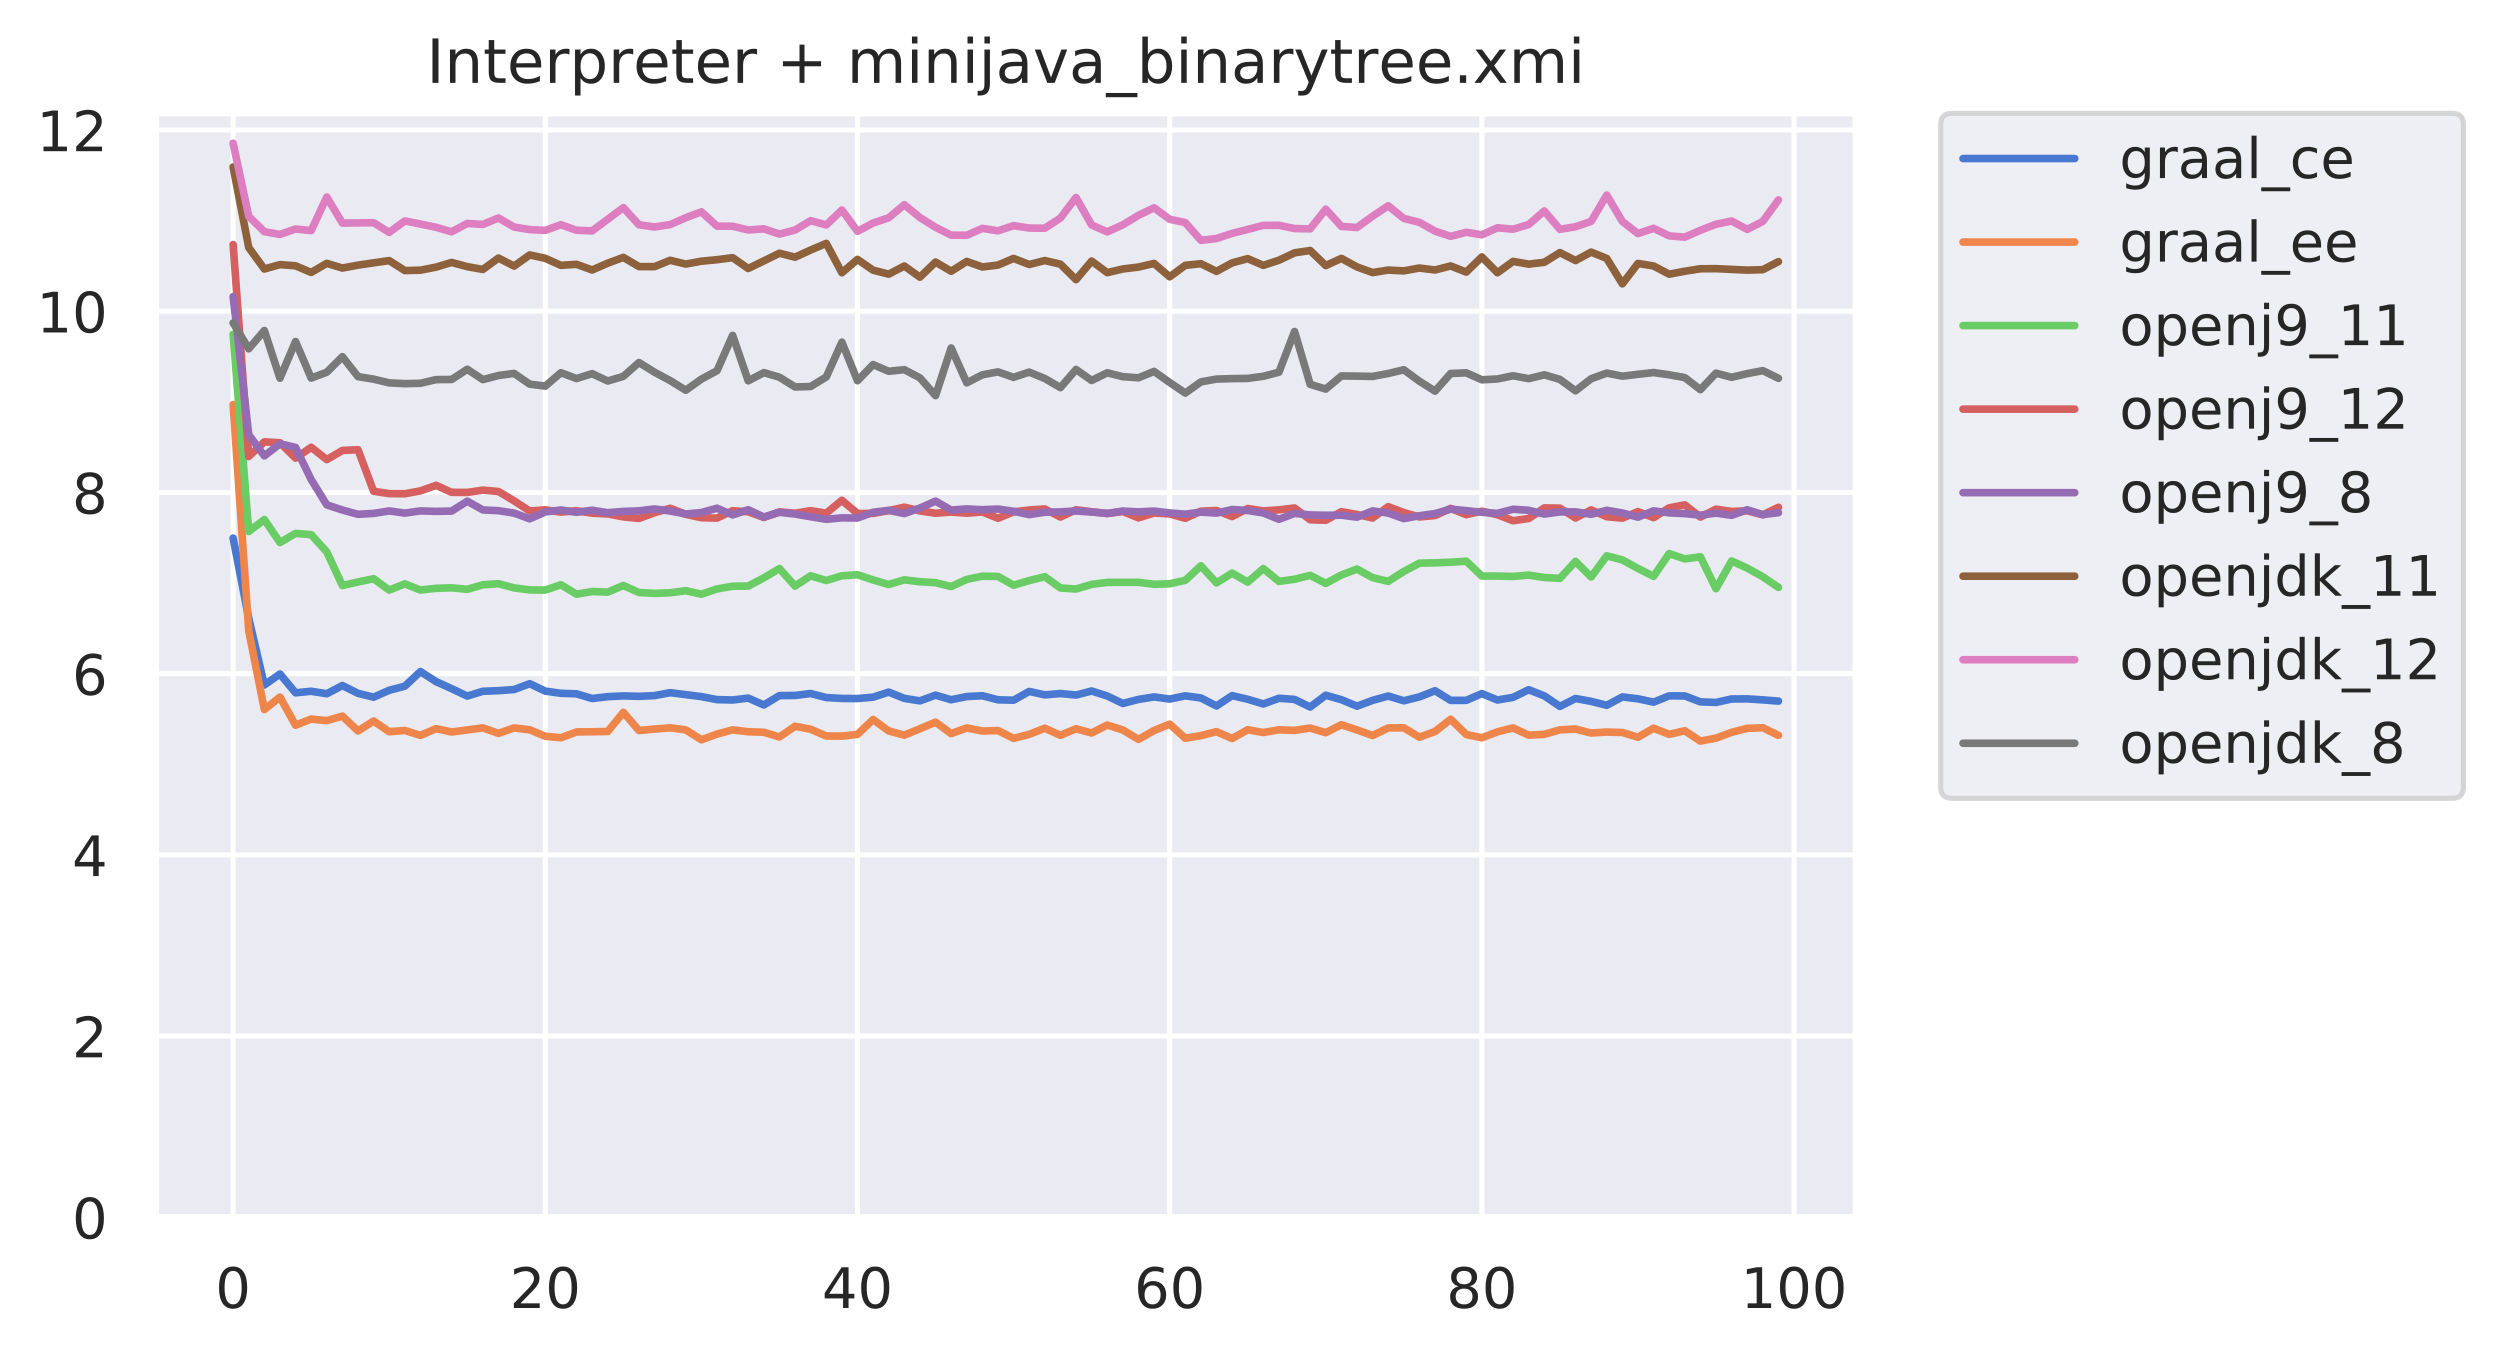 <?xml version="1.0" encoding="utf-8" standalone="no"?>
<!DOCTYPE svg PUBLIC "-//W3C//DTD SVG 1.1//EN"
  "http://www.w3.org/Graphics/SVG/1.1/DTD/svg11.dtd">
<!-- Created with matplotlib (https://matplotlib.org/) -->
<svg height="267.104pt" version="1.1" viewBox="0 0 492.397 267.104" width="492.397pt" xmlns="http://www.w3.org/2000/svg" xmlns:xlink="http://www.w3.org/1999/xlink">
 <defs>
  <style type="text/css">
*{stroke-linecap:butt;stroke-linejoin:round;}
  </style>
 </defs>
 <g id="figure_1">
  <g id="patch_1">
   <path d="M 0 267.104 
L 492.397 267.104 
L 492.397 0 
L 0 0 
z
" style="fill:#ffffff;"/>
  </g>
  <g id="axes_1">
   <g id="patch_2">
    <path d="M 30.698 239.758 
L 365.498 239.758 
L 365.498 22.318 
L 30.698 22.318 
z
" style="fill:#eaeaf2;"/>
   </g>
   <g id="matplotlib.axis_1">
    <g id="xtick_1">
     <g id="line2d_1">
      <path clip-path="url(#p8235478c31)" d="M 45.916 239.758 
L 45.916 22.318 
" style="fill:none;stroke:#ffffff;stroke-linecap:round;"/>
     </g>
     <g id="text_1">
      <!-- 0 -->
      <defs>
       <path d="M 31.781 66.406 
Q 24.172 66.406 20.328 58.906 
Q 16.5 51.422 16.5 36.375 
Q 16.5 21.391 20.328 13.891 
Q 24.172 6.391 31.781 6.391 
Q 39.453 6.391 43.281 13.891 
Q 47.125 21.391 47.125 36.375 
Q 47.125 51.422 43.281 58.906 
Q 39.453 66.406 31.781 66.406 
z
M 31.781 74.219 
Q 44.047 74.219 50.516 64.516 
Q 56.984 54.828 56.984 36.375 
Q 56.984 17.969 50.516 8.266 
Q 44.047 -1.422 31.781 -1.422 
Q 19.531 -1.422 13.062 8.266 
Q 6.594 17.969 6.594 36.375 
Q 6.594 54.828 13.062 64.516 
Q 19.531 74.219 31.781 74.219 
z
" id="DejaVuSans-48"/>
      </defs>
      <g style="fill:#262626;" transform="translate(42.416 257.616)scale(0.11 -0.11)">
       <use xlink:href="#DejaVuSans-48"/>
      </g>
     </g>
    </g>
    <g id="xtick_2">
     <g id="line2d_2">
      <path clip-path="url(#p8235478c31)" d="M 107.403 239.758 
L 107.403 22.318 
" style="fill:none;stroke:#ffffff;stroke-linecap:round;"/>
     </g>
     <g id="text_2">
      <!-- 20 -->
      <defs>
       <path d="M 19.188 8.297 
L 53.609 8.297 
L 53.609 0 
L 7.328 0 
L 7.328 8.297 
Q 12.938 14.109 22.625 23.891 
Q 32.328 33.688 34.812 36.531 
Q 39.547 41.844 41.422 45.531 
Q 43.312 49.219 43.312 52.781 
Q 43.312 58.594 39.234 62.25 
Q 35.156 65.922 28.609 65.922 
Q 23.969 65.922 18.812 64.312 
Q 13.672 62.703 7.812 59.422 
L 7.812 69.391 
Q 13.766 71.781 18.938 73 
Q 24.125 74.219 28.422 74.219 
Q 39.75 74.219 46.484 68.547 
Q 53.219 62.891 53.219 53.422 
Q 53.219 48.922 51.531 44.891 
Q 49.859 40.875 45.406 35.406 
Q 44.188 33.984 37.641 27.219 
Q 31.109 20.453 19.188 8.297 
z
" id="DejaVuSans-50"/>
      </defs>
      <g style="fill:#262626;" transform="translate(100.405 257.616)scale(0.11 -0.11)">
       <use xlink:href="#DejaVuSans-50"/>
       <use x="63.623" xlink:href="#DejaVuSans-48"/>
      </g>
     </g>
    </g>
    <g id="xtick_3">
     <g id="line2d_3">
      <path clip-path="url(#p8235478c31)" d="M 168.891 239.758 
L 168.891 22.318 
" style="fill:none;stroke:#ffffff;stroke-linecap:round;"/>
     </g>
     <g id="text_3">
      <!-- 40 -->
      <defs>
       <path d="M 37.797 64.312 
L 12.891 25.391 
L 37.797 25.391 
z
M 35.203 72.906 
L 47.609 72.906 
L 47.609 25.391 
L 58.016 25.391 
L 58.016 17.188 
L 47.609 17.188 
L 47.609 0 
L 37.797 0 
L 37.797 17.188 
L 4.891 17.188 
L 4.891 26.703 
z
" id="DejaVuSans-52"/>
      </defs>
      <g style="fill:#262626;" transform="translate(161.892 257.616)scale(0.11 -0.11)">
       <use xlink:href="#DejaVuSans-52"/>
       <use x="63.623" xlink:href="#DejaVuSans-48"/>
      </g>
     </g>
    </g>
    <g id="xtick_4">
     <g id="line2d_4">
      <path clip-path="url(#p8235478c31)" d="M 230.378 239.758 
L 230.378 22.318 
" style="fill:none;stroke:#ffffff;stroke-linecap:round;"/>
     </g>
     <g id="text_4">
      <!-- 60 -->
      <defs>
       <path d="M 33.016 40.375 
Q 26.375 40.375 22.484 35.828 
Q 18.609 31.297 18.609 23.391 
Q 18.609 15.531 22.484 10.953 
Q 26.375 6.391 33.016 6.391 
Q 39.656 6.391 43.531 10.953 
Q 47.406 15.531 47.406 23.391 
Q 47.406 31.297 43.531 35.828 
Q 39.656 40.375 33.016 40.375 
z
M 52.594 71.297 
L 52.594 62.312 
Q 48.875 64.062 45.094 64.984 
Q 41.312 65.922 37.594 65.922 
Q 27.828 65.922 22.672 59.328 
Q 17.531 52.734 16.797 39.406 
Q 19.672 43.656 24.016 45.922 
Q 28.375 48.188 33.594 48.188 
Q 44.578 48.188 50.953 41.516 
Q 57.328 34.859 57.328 23.391 
Q 57.328 12.156 50.688 5.359 
Q 44.047 -1.422 33.016 -1.422 
Q 20.359 -1.422 13.672 8.266 
Q 6.984 17.969 6.984 36.375 
Q 6.984 53.656 15.188 63.938 
Q 23.391 74.219 37.203 74.219 
Q 40.922 74.219 44.703 73.484 
Q 48.484 72.75 52.594 71.297 
z
" id="DejaVuSans-54"/>
      </defs>
      <g style="fill:#262626;" transform="translate(223.38 257.616)scale(0.11 -0.11)">
       <use xlink:href="#DejaVuSans-54"/>
       <use x="63.623" xlink:href="#DejaVuSans-48"/>
      </g>
     </g>
    </g>
    <g id="xtick_5">
     <g id="line2d_5">
      <path clip-path="url(#p8235478c31)" d="M 291.866 239.758 
L 291.866 22.318 
" style="fill:none;stroke:#ffffff;stroke-linecap:round;"/>
     </g>
     <g id="text_5">
      <!-- 80 -->
      <defs>
       <path d="M 31.781 34.625 
Q 24.75 34.625 20.719 30.859 
Q 16.703 27.094 16.703 20.516 
Q 16.703 13.922 20.719 10.156 
Q 24.75 6.391 31.781 6.391 
Q 38.812 6.391 42.859 10.172 
Q 46.922 13.969 46.922 20.516 
Q 46.922 27.094 42.891 30.859 
Q 38.875 34.625 31.781 34.625 
z
M 21.922 38.812 
Q 15.578 40.375 12.031 44.719 
Q 8.5 49.078 8.5 55.328 
Q 8.5 64.062 14.719 69.141 
Q 20.953 74.219 31.781 74.219 
Q 42.672 74.219 48.875 69.141 
Q 55.078 64.062 55.078 55.328 
Q 55.078 49.078 51.531 44.719 
Q 48 40.375 41.703 38.812 
Q 48.828 37.156 52.797 32.312 
Q 56.781 27.484 56.781 20.516 
Q 56.781 9.906 50.312 4.234 
Q 43.844 -1.422 31.781 -1.422 
Q 19.734 -1.422 13.25 4.234 
Q 6.781 9.906 6.781 20.516 
Q 6.781 27.484 10.781 32.312 
Q 14.797 37.156 21.922 38.812 
z
M 18.312 54.391 
Q 18.312 48.734 21.844 45.562 
Q 25.391 42.391 31.781 42.391 
Q 38.141 42.391 41.719 45.562 
Q 45.312 48.734 45.312 54.391 
Q 45.312 60.062 41.719 63.234 
Q 38.141 66.406 31.781 66.406 
Q 25.391 66.406 21.844 63.234 
Q 18.312 60.062 18.312 54.391 
z
" id="DejaVuSans-56"/>
      </defs>
      <g style="fill:#262626;" transform="translate(284.867 257.616)scale(0.11 -0.11)">
       <use xlink:href="#DejaVuSans-56"/>
       <use x="63.623" xlink:href="#DejaVuSans-48"/>
      </g>
     </g>
    </g>
    <g id="xtick_6">
     <g id="line2d_6">
      <path clip-path="url(#p8235478c31)" d="M 353.354 239.758 
L 353.354 22.318 
" style="fill:none;stroke:#ffffff;stroke-linecap:round;"/>
     </g>
     <g id="text_6">
      <!-- 100 -->
      <defs>
       <path d="M 12.406 8.297 
L 28.516 8.297 
L 28.516 63.922 
L 10.984 60.406 
L 10.984 69.391 
L 28.422 72.906 
L 38.281 72.906 
L 38.281 8.297 
L 54.391 8.297 
L 54.391 0 
L 12.406 0 
z
" id="DejaVuSans-49"/>
      </defs>
      <g style="fill:#262626;" transform="translate(342.856 257.616)scale(0.11 -0.11)">
       <use xlink:href="#DejaVuSans-49"/>
       <use x="63.623" xlink:href="#DejaVuSans-48"/>
       <use x="127.246" xlink:href="#DejaVuSans-48"/>
      </g>
     </g>
    </g>
   </g>
   <g id="matplotlib.axis_2">
    <g id="ytick_1">
     <g id="line2d_7">
      <path clip-path="url(#p8235478c31)" d="M 30.698 239.758 
L 365.498 239.758 
" style="fill:none;stroke:#ffffff;stroke-linecap:round;"/>
     </g>
     <g id="text_7">
      <!-- 0 -->
      <g style="fill:#262626;" transform="translate(14.199 243.937)scale(0.11 -0.11)">
       <use xlink:href="#DejaVuSans-48"/>
      </g>
     </g>
    </g>
    <g id="ytick_2">
     <g id="line2d_8">
      <path clip-path="url(#p8235478c31)" d="M 30.698 204.066 
L 365.498 204.066 
" style="fill:none;stroke:#ffffff;stroke-linecap:round;"/>
     </g>
     <g id="text_8">
      <!-- 2 -->
      <g style="fill:#262626;" transform="translate(14.199 208.245)scale(0.11 -0.11)">
       <use xlink:href="#DejaVuSans-50"/>
      </g>
     </g>
    </g>
    <g id="ytick_3">
     <g id="line2d_9">
      <path clip-path="url(#p8235478c31)" d="M 30.698 168.374 
L 365.498 168.374 
" style="fill:none;stroke:#ffffff;stroke-linecap:round;"/>
     </g>
     <g id="text_9">
      <!-- 4 -->
      <g style="fill:#262626;" transform="translate(14.199 172.554)scale(0.11 -0.11)">
       <use xlink:href="#DejaVuSans-52"/>
      </g>
     </g>
    </g>
    <g id="ytick_4">
     <g id="line2d_10">
      <path clip-path="url(#p8235478c31)" d="M 30.698 132.683 
L 365.498 132.683 
" style="fill:none;stroke:#ffffff;stroke-linecap:round;"/>
     </g>
     <g id="text_10">
      <!-- 6 -->
      <g style="fill:#262626;" transform="translate(14.199 136.862)scale(0.11 -0.11)">
       <use xlink:href="#DejaVuSans-54"/>
      </g>
     </g>
    </g>
    <g id="ytick_5">
     <g id="line2d_11">
      <path clip-path="url(#p8235478c31)" d="M 30.698 96.991 
L 365.498 96.991 
" style="fill:none;stroke:#ffffff;stroke-linecap:round;"/>
     </g>
     <g id="text_11">
      <!-- 8 -->
      <g style="fill:#262626;" transform="translate(14.199 101.17)scale(0.11 -0.11)">
       <use xlink:href="#DejaVuSans-56"/>
      </g>
     </g>
    </g>
    <g id="ytick_6">
     <g id="line2d_12">
      <path clip-path="url(#p8235478c31)" d="M 30.698 61.299 
L 365.498 61.299 
" style="fill:none;stroke:#ffffff;stroke-linecap:round;"/>
     </g>
     <g id="text_12">
      <!-- 10 -->
      <g style="fill:#262626;" transform="translate(7.2 65.478)scale(0.11 -0.11)">
       <use xlink:href="#DejaVuSans-49"/>
       <use x="63.623" xlink:href="#DejaVuSans-48"/>
      </g>
     </g>
    </g>
    <g id="ytick_7">
     <g id="line2d_13">
      <path clip-path="url(#p8235478c31)" d="M 30.698 25.607 
L 365.498 25.607 
" style="fill:none;stroke:#ffffff;stroke-linecap:round;"/>
     </g>
     <g id="text_13">
      <!-- 12 -->
      <g style="fill:#262626;" transform="translate(7.2 29.786)scale(0.11 -0.11)">
       <use xlink:href="#DejaVuSans-49"/>
       <use x="63.623" xlink:href="#DejaVuSans-50"/>
      </g>
     </g>
    </g>
   </g>
   <g id="line2d_14">
    <path clip-path="url(#p8235478c31)" d="M 45.916 105.993 
L 48.99 121.769 
L 52.064 134.91 
L 55.139 132.751 
L 58.213 136.456 
L 61.288 136.147 
L 64.362 136.642 
L 67.436 135.021 
L 70.511 136.558 
L 73.585 137.313 
L 76.659 135.956 
L 79.734 135.151 
L 82.808 132.268 
L 85.883 134.251 
L 88.957 135.64 
L 92.031 137.1 
L 95.106 136.152 
L 98.18 136.033 
L 101.255 135.81 
L 104.329 134.662 
L 107.403 136.121 
L 110.478 136.554 
L 113.552 136.651 
L 116.626 137.583 
L 119.701 137.21 
L 122.775 137.067 
L 125.85 137.147 
L 128.924 137.005 
L 131.998 136.43 
L 135.073 136.815 
L 138.147 137.204 
L 141.221 137.796 
L 144.296 137.869 
L 147.37 137.498 
L 150.445 138.847 
L 153.519 137.003 
L 156.593 136.975 
L 159.668 136.596 
L 162.742 137.391 
L 165.817 137.564 
L 168.891 137.587 
L 171.965 137.314 
L 175.04 136.316 
L 178.114 137.548 
L 181.188 138.042 
L 184.263 136.916 
L 187.337 137.818 
L 190.412 137.187 
L 193.486 137.035 
L 196.56 137.833 
L 199.635 137.908 
L 202.709 136.184 
L 205.783 136.863 
L 208.858 136.6 
L 211.932 136.894 
L 215.007 136.1 
L 218.081 137.083 
L 221.155 138.548 
L 224.23 137.759 
L 227.304 137.267 
L 230.378 137.687 
L 233.453 137.049 
L 236.527 137.472 
L 239.602 139.044 
L 242.676 137.014 
L 245.75 137.727 
L 248.825 138.652 
L 251.899 137.528 
L 254.974 137.758 
L 258.048 139.252 
L 261.122 136.932 
L 264.197 137.81 
L 267.271 139.09 
L 270.345 137.941 
L 273.42 137.087 
L 276.494 138.025 
L 279.569 137.256 
L 282.643 136.046 
L 285.717 137.945 
L 288.792 137.941 
L 291.866 136.618 
L 294.94 137.871 
L 298.015 137.349 
L 301.089 135.846 
L 304.164 137.06 
L 307.238 139.125 
L 310.312 137.575 
L 313.387 138.141 
L 316.461 138.915 
L 319.536 137.269 
L 322.61 137.635 
L 325.684 138.293 
L 328.759 137.053 
L 331.833 137.07 
L 334.907 138.237 
L 337.982 138.351 
L 341.056 137.667 
L 344.131 137.648 
L 347.205 137.848 
L 350.279 138.087 
" style="fill:none;stroke:#4878d0;stroke-linecap:round;stroke-width:1.5;"/>
   </g>
   <g id="line2d_15">
    <path clip-path="url(#p8235478c31)" d="M 45.916 79.681 
L 48.99 124.251 
L 52.064 139.75 
L 55.139 137.3 
L 58.213 142.835 
L 61.288 141.619 
L 64.362 141.938 
L 67.436 141.052 
L 70.511 143.969 
L 73.585 142.015 
L 76.659 144.121 
L 79.734 143.871 
L 82.808 144.843 
L 85.883 143.517 
L 88.957 144.169 
L 92.031 143.768 
L 95.106 143.361 
L 98.18 144.441 
L 101.255 143.37 
L 104.329 143.738 
L 107.403 145.014 
L 110.478 145.31 
L 113.552 144.163 
L 116.626 144.124 
L 119.701 144.067 
L 122.775 140.303 
L 125.85 143.89 
L 128.924 143.595 
L 131.998 143.349 
L 135.073 143.753 
L 138.147 145.709 
L 141.221 144.583 
L 144.296 143.751 
L 147.37 144.123 
L 150.445 144.224 
L 153.519 145.155 
L 156.593 143.044 
L 159.668 143.63 
L 162.742 144.966 
L 165.817 144.983 
L 168.891 144.642 
L 171.965 141.719 
L 175.04 143.969 
L 178.114 144.794 
L 181.188 143.533 
L 184.263 142.234 
L 187.337 144.492 
L 190.412 143.37 
L 193.486 143.981 
L 196.56 143.889 
L 199.635 145.427 
L 202.709 144.633 
L 205.783 143.434 
L 208.858 144.827 
L 211.932 143.535 
L 215.007 144.368 
L 218.081 142.802 
L 221.155 143.78 
L 224.23 145.623 
L 227.304 143.882 
L 230.378 142.626 
L 233.453 145.404 
L 236.527 144.887 
L 239.602 144.108 
L 242.676 145.455 
L 245.75 143.725 
L 248.825 144.277 
L 251.899 143.738 
L 254.974 143.858 
L 258.048 143.396 
L 261.122 144.308 
L 264.197 142.746 
L 267.271 143.764 
L 270.345 144.863 
L 273.42 143.37 
L 276.494 143.349 
L 279.569 145.193 
L 282.643 144.079 
L 285.717 141.662 
L 288.792 144.663 
L 291.866 145.316 
L 294.94 144.138 
L 298.015 143.376 
L 301.089 144.795 
L 304.164 144.635 
L 307.238 143.753 
L 310.312 143.591 
L 313.387 144.372 
L 316.461 144.181 
L 319.536 144.276 
L 322.61 145.2 
L 325.684 143.433 
L 328.759 144.628 
L 331.833 143.934 
L 334.907 145.961 
L 337.982 145.384 
L 341.056 144.238 
L 344.131 143.456 
L 347.205 143.339 
L 350.279 144.826 
" style="fill:none;stroke:#ee854a;stroke-linecap:round;stroke-width:1.5;"/>
   </g>
   <g id="line2d_16">
    <path clip-path="url(#p8235478c31)" d="M 45.916 65.839 
L 48.99 104.683 
L 52.064 102.336 
L 55.139 106.847 
L 58.213 105.059 
L 61.288 105.311 
L 64.362 108.703 
L 67.436 115.323 
L 70.511 114.622 
L 73.585 113.983 
L 76.659 116.221 
L 79.734 114.999 
L 82.808 116.215 
L 85.883 115.876 
L 88.957 115.772 
L 92.031 116.072 
L 95.106 115.178 
L 98.18 114.967 
L 101.255 115.787 
L 104.329 116.187 
L 107.403 116.223 
L 110.478 115.171 
L 113.552 117.037 
L 116.626 116.5 
L 119.701 116.621 
L 122.775 115.319 
L 125.85 116.701 
L 128.924 116.867 
L 131.998 116.755 
L 135.073 116.338 
L 138.147 117.031 
L 141.221 115.999 
L 144.296 115.46 
L 147.37 115.435 
L 150.445 113.809 
L 153.519 111.979 
L 156.593 115.426 
L 159.668 113.408 
L 162.742 114.337 
L 165.817 113.405 
L 168.891 113.205 
L 171.965 114.227 
L 175.04 115.124 
L 178.114 114.205 
L 181.188 114.58 
L 184.263 114.762 
L 187.337 115.522 
L 190.412 114.118 
L 193.486 113.489 
L 196.56 113.53 
L 199.635 115.26 
L 202.709 114.348 
L 205.783 113.586 
L 208.858 115.808 
L 211.932 116.01 
L 215.007 115.101 
L 218.081 114.705 
L 221.155 114.691 
L 224.23 114.695 
L 227.304 115.079 
L 230.378 114.976 
L 233.453 114.3 
L 236.527 111.444 
L 239.602 114.805 
L 242.676 112.875 
L 245.75 114.652 
L 248.825 111.981 
L 251.899 114.513 
L 254.974 114.084 
L 258.048 113.321 
L 261.122 114.908 
L 264.197 113.244 
L 267.271 112.077 
L 270.345 113.77 
L 273.42 114.505 
L 276.494 112.551 
L 279.569 110.917 
L 282.643 110.855 
L 285.717 110.737 
L 288.792 110.531 
L 291.866 113.456 
L 294.94 113.466 
L 298.015 113.534 
L 301.089 113.271 
L 304.164 113.745 
L 307.238 113.905 
L 310.312 110.569 
L 313.387 113.642 
L 316.461 109.471 
L 319.536 110.279 
L 322.61 111.956 
L 325.684 113.518 
L 328.759 109.039 
L 331.833 110.082 
L 334.907 109.671 
L 337.982 115.953 
L 341.056 110.492 
L 344.131 111.892 
L 347.205 113.602 
L 350.279 115.691 
" style="fill:none;stroke:#6acc64;stroke-linecap:round;stroke-width:1.5;"/>
   </g>
   <g id="line2d_17">
    <path clip-path="url(#p8235478c31)" d="M 45.916 48.167 
L 48.99 89.906 
L 52.064 87.024 
L 55.139 87.208 
L 58.213 90.232 
L 61.288 88.096 
L 64.362 90.524 
L 67.436 88.72 
L 70.511 88.569 
L 73.585 96.756 
L 76.659 97.224 
L 79.734 97.254 
L 82.808 96.679 
L 85.883 95.587 
L 88.957 96.973 
L 92.031 96.991 
L 95.106 96.532 
L 98.18 96.803 
L 101.255 98.648 
L 104.329 100.638 
L 107.403 100.417 
L 110.478 100.867 
L 113.552 100.593 
L 116.626 101.072 
L 119.701 101.224 
L 122.775 101.802 
L 125.85 102.113 
L 128.924 100.982 
L 131.998 100.112 
L 135.073 101.297 
L 138.147 101.973 
L 141.221 102.043 
L 144.296 100.596 
L 147.37 100.802 
L 150.445 101.919 
L 153.519 100.817 
L 156.593 101.081 
L 159.668 100.579 
L 162.742 101.078 
L 165.817 98.538 
L 168.891 101.137 
L 171.965 101.116 
L 175.04 100.573 
L 178.114 99.886 
L 181.188 100.625 
L 184.263 101.082 
L 187.337 100.85 
L 190.412 101.077 
L 193.486 100.839 
L 196.56 102.077 
L 199.635 100.815 
L 202.709 100.449 
L 205.783 100.247 
L 208.858 101.829 
L 211.932 100.404 
L 215.007 100.79 
L 218.081 101.145 
L 221.155 100.752 
L 224.23 101.991 
L 227.304 101.045 
L 230.378 101.22 
L 233.453 102.085 
L 236.527 100.677 
L 239.602 100.546 
L 242.676 101.74 
L 245.75 100.151 
L 248.825 100.639 
L 251.899 100.415 
L 254.974 100.053 
L 258.048 102.372 
L 261.122 102.471 
L 264.197 100.778 
L 267.271 101.325 
L 270.345 102.021 
L 273.42 99.792 
L 276.494 100.955 
L 279.569 101.819 
L 282.643 101.539 
L 285.717 100.135 
L 288.792 101.366 
L 291.866 100.68 
L 294.94 101.386 
L 298.015 102.566 
L 301.089 102.119 
L 304.164 100.036 
L 307.238 100.084 
L 310.312 102.019 
L 313.387 100.431 
L 316.461 101.772 
L 319.536 102.056 
L 322.61 100.768 
L 325.684 101.957 
L 328.759 100.023 
L 331.833 99.439 
L 334.907 101.839 
L 337.982 100.288 
L 341.056 100.737 
L 344.131 100.607 
L 347.205 101.405 
L 350.279 99.917 
" style="fill:none;stroke:#d65f5f;stroke-linecap:round;stroke-width:1.5;"/>
   </g>
   <g id="line2d_18">
    <path clip-path="url(#p8235478c31)" d="M 45.916 58.423 
L 48.99 85.617 
L 52.064 89.789 
L 55.139 87.419 
L 58.213 88.126 
L 61.288 94.449 
L 64.362 99.44 
L 67.436 100.45 
L 70.511 101.301 
L 73.585 101.122 
L 76.659 100.634 
L 79.734 101.059 
L 82.808 100.627 
L 85.883 100.717 
L 88.957 100.663 
L 92.031 98.713 
L 95.106 100.435 
L 98.18 100.582 
L 101.255 101.056 
L 104.329 102.185 
L 107.403 100.842 
L 110.478 100.439 
L 113.552 100.904 
L 116.626 100.495 
L 119.701 100.977 
L 122.775 100.73 
L 125.85 100.611 
L 128.924 100.242 
L 131.998 100.649 
L 135.073 101.235 
L 138.147 100.943 
L 141.221 100.097 
L 144.296 101.417 
L 147.37 100.392 
L 150.445 101.828 
L 153.519 100.903 
L 156.593 101.25 
L 159.668 101.776 
L 162.742 102.281 
L 165.817 101.996 
L 168.891 102.03 
L 171.965 100.89 
L 175.04 100.518 
L 178.114 101.152 
L 181.188 100.062 
L 184.263 98.702 
L 187.337 100.47 
L 190.412 100.229 
L 193.486 100.392 
L 196.56 100.259 
L 199.635 100.701 
L 202.709 101.362 
L 205.783 100.886 
L 208.858 100.817 
L 211.932 100.649 
L 215.007 100.843 
L 218.081 101.126 
L 221.155 100.656 
L 224.23 100.821 
L 227.304 100.661 
L 230.378 101.028 
L 233.453 101.27 
L 236.527 100.868 
L 239.602 101.058 
L 242.676 100.351 
L 245.75 100.548 
L 248.825 101.035 
L 251.899 102.282 
L 254.974 101.116 
L 258.048 101.421 
L 261.122 101.48 
L 264.197 101.466 
L 267.271 101.868 
L 270.345 100.623 
L 273.42 101.05 
L 276.494 102.146 
L 279.569 101.577 
L 282.643 101.152 
L 285.717 100.274 
L 288.792 100.577 
L 291.866 100.9 
L 294.94 101.106 
L 298.015 100.304 
L 301.089 100.506 
L 304.164 101.251 
L 307.238 100.824 
L 310.312 100.81 
L 313.387 101.301 
L 316.461 100.504 
L 319.536 101.033 
L 322.61 101.859 
L 325.684 100.615 
L 328.759 101.013 
L 331.833 101.163 
L 334.907 101.47 
L 337.982 101.063 
L 341.056 101.5 
L 344.131 100.413 
L 347.205 101.357 
L 350.279 100.975 
" style="fill:none;stroke:#956cb4;stroke-linecap:round;stroke-width:1.5;"/>
   </g>
   <g id="line2d_19">
    <path clip-path="url(#p8235478c31)" d="M 45.916 32.899 
L 48.99 48.754 
L 52.064 52.982 
L 55.139 52.115 
L 58.213 52.349 
L 61.288 53.655 
L 64.362 51.87 
L 67.436 52.792 
L 70.511 52.225 
L 73.585 51.769 
L 76.659 51.329 
L 79.734 53.29 
L 82.808 53.215 
L 85.883 52.613 
L 88.957 51.689 
L 92.031 52.523 
L 95.106 53.065 
L 98.18 50.829 
L 101.255 52.404 
L 104.329 50.212 
L 107.403 50.879 
L 110.478 52.264 
L 113.552 52.057 
L 116.626 53.175 
L 119.701 51.835 
L 122.775 50.696 
L 125.85 52.507 
L 128.924 52.518 
L 131.998 51.263 
L 135.073 52.012 
L 138.147 51.441 
L 141.221 51.153 
L 144.296 50.751 
L 147.37 52.885 
L 150.445 51.383 
L 153.519 49.875 
L 156.593 50.65 
L 159.668 49.244 
L 162.742 47.936 
L 165.817 53.718 
L 168.891 51.091 
L 171.965 53.216 
L 175.04 53.996 
L 178.114 52.395 
L 181.188 54.59 
L 184.263 51.613 
L 187.337 53.422 
L 190.412 51.49 
L 193.486 52.586 
L 196.56 52.206 
L 199.635 50.901 
L 202.709 52.093 
L 205.783 51.318 
L 208.858 52.029 
L 211.932 55.077 
L 215.007 51.423 
L 218.081 53.7 
L 221.155 52.974 
L 224.23 52.603 
L 227.304 51.887 
L 230.378 54.522 
L 233.453 52.258 
L 236.527 51.94 
L 239.602 53.451 
L 242.676 51.777 
L 245.75 50.944 
L 248.825 52.268 
L 251.899 51.254 
L 254.974 49.799 
L 258.048 49.334 
L 261.122 52.308 
L 264.197 50.894 
L 267.271 52.576 
L 270.345 53.686 
L 273.42 53.194 
L 276.494 53.348 
L 279.569 52.794 
L 282.643 53.175 
L 285.717 52.384 
L 288.792 53.585 
L 291.866 50.607 
L 294.94 53.721 
L 298.015 51.485 
L 301.089 52.025 
L 304.164 51.661 
L 307.238 49.751 
L 310.312 51.315 
L 313.387 49.657 
L 316.461 50.9 
L 319.536 55.904 
L 322.61 51.886 
L 325.684 52.385 
L 328.759 54 
L 331.833 53.425 
L 334.907 52.936 
L 337.982 52.915 
L 341.056 53.058 
L 344.131 53.205 
L 347.205 53.115 
L 350.279 51.531 
" style="fill:none;stroke:#8c613c;stroke-linecap:round;stroke-width:1.5;"/>
   </g>
   <g id="line2d_20">
    <path clip-path="url(#p8235478c31)" d="M 45.916 28.206 
L 48.99 42.606 
L 52.064 45.632 
L 55.139 46.168 
L 58.213 45.101 
L 61.288 45.42 
L 64.362 38.813 
L 67.436 43.941 
L 70.511 43.894 
L 73.585 43.869 
L 76.659 45.763 
L 79.734 43.515 
L 82.808 44.126 
L 85.883 44.768 
L 88.957 45.655 
L 92.031 44.01 
L 95.106 44.205 
L 98.18 42.932 
L 101.255 44.722 
L 104.329 45.223 
L 107.403 45.371 
L 110.478 44.263 
L 113.552 45.36 
L 116.626 45.469 
L 119.701 43.182 
L 122.775 40.889 
L 125.85 44.274 
L 128.924 44.705 
L 131.998 44.232 
L 135.073 42.882 
L 138.147 41.725 
L 141.221 44.538 
L 144.296 44.564 
L 147.37 45.296 
L 150.445 45.079 
L 153.519 46.098 
L 156.593 45.31 
L 159.668 43.46 
L 162.742 44.301 
L 165.817 41.361 
L 168.891 45.562 
L 171.965 43.925 
L 175.04 42.886 
L 178.114 40.317 
L 181.188 42.847 
L 184.263 44.765 
L 187.337 46.313 
L 190.412 46.338 
L 193.486 44.978 
L 196.56 45.461 
L 199.635 44.441 
L 202.709 44.918 
L 205.783 44.949 
L 208.858 42.946 
L 211.932 38.902 
L 215.007 44.309 
L 218.081 45.671 
L 221.155 44.283 
L 224.23 42.41 
L 227.304 40.927 
L 230.378 43.188 
L 233.453 43.841 
L 236.527 47.332 
L 239.602 46.981 
L 242.676 45.962 
L 245.75 45.19 
L 248.825 44.385 
L 251.899 44.374 
L 254.974 45.015 
L 258.048 45.076 
L 261.122 41.2 
L 264.197 44.588 
L 267.271 44.812 
L 270.345 42.578 
L 273.42 40.54 
L 276.494 43.017 
L 279.569 43.797 
L 282.643 45.524 
L 285.717 46.545 
L 288.792 45.748 
L 291.866 46.244 
L 294.94 44.866 
L 298.015 45.144 
L 301.089 44.216 
L 304.164 41.546 
L 307.238 45.164 
L 310.312 44.661 
L 313.387 43.604 
L 316.461 38.421 
L 319.536 43.616 
L 322.61 46.002 
L 325.684 44.968 
L 328.759 46.452 
L 331.833 46.71 
L 334.907 45.356 
L 337.982 44.165 
L 341.056 43.531 
L 344.131 45.181 
L 347.205 43.607 
L 350.279 39.376 
" style="fill:none;stroke:#dc7ec0;stroke-linecap:round;stroke-width:1.5;"/>
   </g>
   <g id="line2d_21">
    <path clip-path="url(#p8235478c31)" d="M 45.916 63.607 
L 48.99 68.696 
L 52.064 65.106 
L 55.139 74.494 
L 58.213 67.262 
L 61.288 74.465 
L 64.362 73.315 
L 67.436 70.249 
L 70.511 74.182 
L 73.585 74.674 
L 76.659 75.41 
L 79.734 75.563 
L 82.808 75.491 
L 85.883 74.765 
L 88.957 74.741 
L 92.031 72.73 
L 95.106 74.764 
L 98.18 73.962 
L 101.255 73.546 
L 104.329 75.659 
L 107.403 76.051 
L 110.478 73.408 
L 113.552 74.557 
L 116.626 73.593 
L 119.701 75.041 
L 122.775 74.125 
L 125.85 71.403 
L 128.924 73.315 
L 131.998 74.961 
L 135.073 76.862 
L 138.147 74.669 
L 141.221 73.019 
L 144.296 66.055 
L 147.37 75.007 
L 150.445 73.392 
L 153.519 74.294 
L 156.593 76.216 
L 159.668 76.129 
L 162.742 74.241 
L 165.817 67.397 
L 168.891 74.989 
L 171.965 71.81 
L 175.04 73.127 
L 178.114 72.804 
L 181.188 74.426 
L 184.263 77.921 
L 187.337 68.541 
L 190.412 75.396 
L 193.486 73.825 
L 196.56 73.243 
L 199.635 74.316 
L 202.709 73.289 
L 205.783 74.551 
L 208.858 76.345 
L 211.932 72.771 
L 215.007 74.939 
L 218.081 73.428 
L 221.155 74.189 
L 224.23 74.408 
L 227.304 73.15 
L 230.378 75.336 
L 233.453 77.415 
L 236.527 75.214 
L 239.602 74.667 
L 242.676 74.569 
L 245.75 74.532 
L 248.825 74.113 
L 251.899 73.307 
L 254.974 65.292 
L 258.048 75.696 
L 261.122 76.635 
L 264.197 74.046 
L 267.271 74.08 
L 270.345 74.143 
L 273.42 73.562 
L 276.494 72.826 
L 279.569 75.086 
L 282.643 77.036 
L 285.717 73.565 
L 288.792 73.431 
L 291.866 74.805 
L 294.94 74.638 
L 298.015 74.011 
L 301.089 74.58 
L 304.164 73.826 
L 307.238 74.725 
L 310.312 76.972 
L 313.387 74.599 
L 316.461 73.479 
L 319.536 74.093 
L 322.61 73.724 
L 325.684 73.381 
L 328.759 73.816 
L 331.833 74.374 
L 334.907 76.741 
L 337.982 73.495 
L 341.056 74.309 
L 344.131 73.588 
L 347.205 72.998 
L 350.279 74.512 
" style="fill:none;stroke:#797979;stroke-linecap:round;stroke-width:1.5;"/>
   </g>
   <g id="patch_3">
    <path d="M 30.698 239.758 
L 30.698 22.318 
" style="fill:none;stroke:#ffffff;stroke-linecap:square;stroke-linejoin:miter;stroke-width:1.25;"/>
   </g>
   <g id="patch_4">
    <path d="M 365.498 239.758 
L 365.498 22.318 
" style="fill:none;stroke:#ffffff;stroke-linecap:square;stroke-linejoin:miter;stroke-width:1.25;"/>
   </g>
   <g id="patch_5">
    <path d="M 30.698 239.758 
L 365.498 239.758 
" style="fill:none;stroke:#ffffff;stroke-linecap:square;stroke-linejoin:miter;stroke-width:1.25;"/>
   </g>
   <g id="patch_6">
    <path d="M 30.698 22.318 
L 365.498 22.318 
" style="fill:none;stroke:#ffffff;stroke-linecap:square;stroke-linejoin:miter;stroke-width:1.25;"/>
   </g>
   <g id="text_14">
    <!-- Interpreter + minijava_binarytree.xmi -->
    <defs>
     <path d="M 9.812 72.906 
L 19.672 72.906 
L 19.672 0 
L 9.812 0 
z
" id="DejaVuSans-73"/>
     <path d="M 54.891 33.016 
L 54.891 0 
L 45.906 0 
L 45.906 32.719 
Q 45.906 40.484 42.875 44.328 
Q 39.844 48.188 33.797 48.188 
Q 26.516 48.188 22.312 43.547 
Q 18.109 38.922 18.109 30.906 
L 18.109 0 
L 9.078 0 
L 9.078 54.688 
L 18.109 54.688 
L 18.109 46.188 
Q 21.344 51.125 25.703 53.562 
Q 30.078 56 35.797 56 
Q 45.219 56 50.047 50.172 
Q 54.891 44.344 54.891 33.016 
z
" id="DejaVuSans-110"/>
     <path d="M 18.312 70.219 
L 18.312 54.688 
L 36.812 54.688 
L 36.812 47.703 
L 18.312 47.703 
L 18.312 18.016 
Q 18.312 11.328 20.141 9.422 
Q 21.969 7.516 27.594 7.516 
L 36.812 7.516 
L 36.812 0 
L 27.594 0 
Q 17.188 0 13.234 3.875 
Q 9.281 7.766 9.281 18.016 
L 9.281 47.703 
L 2.688 47.703 
L 2.688 54.688 
L 9.281 54.688 
L 9.281 70.219 
z
" id="DejaVuSans-116"/>
     <path d="M 56.203 29.594 
L 56.203 25.203 
L 14.891 25.203 
Q 15.484 15.922 20.484 11.062 
Q 25.484 6.203 34.422 6.203 
Q 39.594 6.203 44.453 7.469 
Q 49.312 8.734 54.109 11.281 
L 54.109 2.781 
Q 49.266 0.734 44.188 -0.344 
Q 39.109 -1.422 33.891 -1.422 
Q 20.797 -1.422 13.156 6.188 
Q 5.516 13.812 5.516 26.812 
Q 5.516 40.234 12.766 48.109 
Q 20.016 56 32.328 56 
Q 43.359 56 49.781 48.891 
Q 56.203 41.797 56.203 29.594 
z
M 47.219 32.234 
Q 47.125 39.594 43.094 43.984 
Q 39.062 48.391 32.422 48.391 
Q 24.906 48.391 20.391 44.141 
Q 15.875 39.891 15.188 32.172 
z
" id="DejaVuSans-101"/>
     <path d="M 41.109 46.297 
Q 39.594 47.172 37.812 47.578 
Q 36.031 48 33.891 48 
Q 26.266 48 22.188 43.047 
Q 18.109 38.094 18.109 28.812 
L 18.109 0 
L 9.078 0 
L 9.078 54.688 
L 18.109 54.688 
L 18.109 46.188 
Q 20.953 51.172 25.484 53.578 
Q 30.031 56 36.531 56 
Q 37.453 56 38.578 55.875 
Q 39.703 55.766 41.062 55.516 
z
" id="DejaVuSans-114"/>
     <path d="M 18.109 8.203 
L 18.109 -20.797 
L 9.078 -20.797 
L 9.078 54.688 
L 18.109 54.688 
L 18.109 46.391 
Q 20.953 51.266 25.266 53.625 
Q 29.594 56 35.594 56 
Q 45.562 56 51.781 48.094 
Q 58.016 40.188 58.016 27.297 
Q 58.016 14.406 51.781 6.484 
Q 45.562 -1.422 35.594 -1.422 
Q 29.594 -1.422 25.266 0.953 
Q 20.953 3.328 18.109 8.203 
z
M 48.688 27.297 
Q 48.688 37.203 44.609 42.844 
Q 40.531 48.484 33.406 48.484 
Q 26.266 48.484 22.188 42.844 
Q 18.109 37.203 18.109 27.297 
Q 18.109 17.391 22.188 11.75 
Q 26.266 6.109 33.406 6.109 
Q 40.531 6.109 44.609 11.75 
Q 48.688 17.391 48.688 27.297 
z
" id="DejaVuSans-112"/>
     <path id="DejaVuSans-32"/>
     <path d="M 46 62.703 
L 46 35.5 
L 73.188 35.5 
L 73.188 27.203 
L 46 27.203 
L 46 0 
L 37.797 0 
L 37.797 27.203 
L 10.594 27.203 
L 10.594 35.5 
L 37.797 35.5 
L 37.797 62.703 
z
" id="DejaVuSans-43"/>
     <path d="M 52 44.188 
Q 55.375 50.25 60.062 53.125 
Q 64.75 56 71.094 56 
Q 79.641 56 84.281 50.016 
Q 88.922 44.047 88.922 33.016 
L 88.922 0 
L 79.891 0 
L 79.891 32.719 
Q 79.891 40.578 77.094 44.375 
Q 74.312 48.188 68.609 48.188 
Q 61.625 48.188 57.562 43.547 
Q 53.516 38.922 53.516 30.906 
L 53.516 0 
L 44.484 0 
L 44.484 32.719 
Q 44.484 40.625 41.703 44.406 
Q 38.922 48.188 33.109 48.188 
Q 26.219 48.188 22.156 43.531 
Q 18.109 38.875 18.109 30.906 
L 18.109 0 
L 9.078 0 
L 9.078 54.688 
L 18.109 54.688 
L 18.109 46.188 
Q 21.188 51.219 25.484 53.609 
Q 29.781 56 35.688 56 
Q 41.656 56 45.828 52.969 
Q 50 49.953 52 44.188 
z
" id="DejaVuSans-109"/>
     <path d="M 9.422 54.688 
L 18.406 54.688 
L 18.406 0 
L 9.422 0 
z
M 9.422 75.984 
L 18.406 75.984 
L 18.406 64.594 
L 9.422 64.594 
z
" id="DejaVuSans-105"/>
     <path d="M 9.422 54.688 
L 18.406 54.688 
L 18.406 -0.984 
Q 18.406 -11.422 14.422 -16.109 
Q 10.453 -20.797 1.609 -20.797 
L -1.812 -20.797 
L -1.812 -13.188 
L 0.594 -13.188 
Q 5.719 -13.188 7.562 -10.812 
Q 9.422 -8.453 9.422 -0.984 
z
M 9.422 75.984 
L 18.406 75.984 
L 18.406 64.594 
L 9.422 64.594 
z
" id="DejaVuSans-106"/>
     <path d="M 34.281 27.484 
Q 23.391 27.484 19.188 25 
Q 14.984 22.516 14.984 16.5 
Q 14.984 11.719 18.141 8.906 
Q 21.297 6.109 26.703 6.109 
Q 34.188 6.109 38.703 11.406 
Q 43.219 16.703 43.219 25.484 
L 43.219 27.484 
z
M 52.203 31.203 
L 52.203 0 
L 43.219 0 
L 43.219 8.297 
Q 40.141 3.328 35.547 0.953 
Q 30.953 -1.422 24.312 -1.422 
Q 15.922 -1.422 10.953 3.297 
Q 6 8.016 6 15.922 
Q 6 25.141 12.172 29.828 
Q 18.359 34.516 30.609 34.516 
L 43.219 34.516 
L 43.219 35.406 
Q 43.219 41.609 39.141 45 
Q 35.062 48.391 27.688 48.391 
Q 23 48.391 18.547 47.266 
Q 14.109 46.141 10.016 43.891 
L 10.016 52.203 
Q 14.938 54.109 19.578 55.047 
Q 24.219 56 28.609 56 
Q 40.484 56 46.344 49.844 
Q 52.203 43.703 52.203 31.203 
z
" id="DejaVuSans-97"/>
     <path d="M 2.984 54.688 
L 12.5 54.688 
L 29.594 8.797 
L 46.688 54.688 
L 56.203 54.688 
L 35.688 0 
L 23.484 0 
z
" id="DejaVuSans-118"/>
     <path d="M 50.984 -16.609 
L 50.984 -23.578 
L -0.984 -23.578 
L -0.984 -16.609 
z
" id="DejaVuSans-95"/>
     <path d="M 48.688 27.297 
Q 48.688 37.203 44.609 42.844 
Q 40.531 48.484 33.406 48.484 
Q 26.266 48.484 22.188 42.844 
Q 18.109 37.203 18.109 27.297 
Q 18.109 17.391 22.188 11.75 
Q 26.266 6.109 33.406 6.109 
Q 40.531 6.109 44.609 11.75 
Q 48.688 17.391 48.688 27.297 
z
M 18.109 46.391 
Q 20.953 51.266 25.266 53.625 
Q 29.594 56 35.594 56 
Q 45.562 56 51.781 48.094 
Q 58.016 40.188 58.016 27.297 
Q 58.016 14.406 51.781 6.484 
Q 45.562 -1.422 35.594 -1.422 
Q 29.594 -1.422 25.266 0.953 
Q 20.953 3.328 18.109 8.203 
L 18.109 0 
L 9.078 0 
L 9.078 75.984 
L 18.109 75.984 
z
" id="DejaVuSans-98"/>
     <path d="M 32.172 -5.078 
Q 28.375 -14.844 24.75 -17.812 
Q 21.141 -20.797 15.094 -20.797 
L 7.906 -20.797 
L 7.906 -13.281 
L 13.188 -13.281 
Q 16.891 -13.281 18.938 -11.516 
Q 21 -9.766 23.484 -3.219 
L 25.094 0.875 
L 2.984 54.688 
L 12.5 54.688 
L 29.594 11.922 
L 46.688 54.688 
L 56.203 54.688 
z
" id="DejaVuSans-121"/>
     <path d="M 10.688 12.406 
L 21 12.406 
L 21 0 
L 10.688 0 
z
" id="DejaVuSans-46"/>
     <path d="M 54.891 54.688 
L 35.109 28.078 
L 55.906 0 
L 45.312 0 
L 29.391 21.484 
L 13.484 0 
L 2.875 0 
L 24.125 28.609 
L 4.688 54.688 
L 15.281 54.688 
L 29.781 35.203 
L 44.281 54.688 
z
" id="DejaVuSans-120"/>
    </defs>
    <g style="fill:#262626;" transform="translate(84.001 16.318)scale(0.12 -0.12)">
     <use xlink:href="#DejaVuSans-73"/>
     <use x="29.492" xlink:href="#DejaVuSans-110"/>
     <use x="92.871" xlink:href="#DejaVuSans-116"/>
     <use x="132.08" xlink:href="#DejaVuSans-101"/>
     <use x="193.604" xlink:href="#DejaVuSans-114"/>
     <use x="234.717" xlink:href="#DejaVuSans-112"/>
     <use x="298.193" xlink:href="#DejaVuSans-114"/>
     <use x="339.275" xlink:href="#DejaVuSans-101"/>
     <use x="400.799" xlink:href="#DejaVuSans-116"/>
     <use x="440.008" xlink:href="#DejaVuSans-101"/>
     <use x="501.531" xlink:href="#DejaVuSans-114"/>
     <use x="542.645" xlink:href="#DejaVuSans-32"/>
     <use x="574.432" xlink:href="#DejaVuSans-43"/>
     <use x="658.221" xlink:href="#DejaVuSans-32"/>
     <use x="690.008" xlink:href="#DejaVuSans-109"/>
     <use x="787.42" xlink:href="#DejaVuSans-105"/>
     <use x="815.203" xlink:href="#DejaVuSans-110"/>
     <use x="878.582" xlink:href="#DejaVuSans-105"/>
     <use x="906.365" xlink:href="#DejaVuSans-106"/>
     <use x="934.148" xlink:href="#DejaVuSans-97"/>
     <use x="995.428" xlink:href="#DejaVuSans-118"/>
     <use x="1054.607" xlink:href="#DejaVuSans-97"/>
     <use x="1115.887" xlink:href="#DejaVuSans-95"/>
     <use x="1165.887" xlink:href="#DejaVuSans-98"/>
     <use x="1229.363" xlink:href="#DejaVuSans-105"/>
     <use x="1257.146" xlink:href="#DejaVuSans-110"/>
     <use x="1320.525" xlink:href="#DejaVuSans-97"/>
     <use x="1381.805" xlink:href="#DejaVuSans-114"/>
     <use x="1422.918" xlink:href="#DejaVuSans-121"/>
     <use x="1482.098" xlink:href="#DejaVuSans-116"/>
     <use x="1521.307" xlink:href="#DejaVuSans-114"/>
     <use x="1562.389" xlink:href="#DejaVuSans-101"/>
     <use x="1623.912" xlink:href="#DejaVuSans-101"/>
     <use x="1685.436" xlink:href="#DejaVuSans-46"/>
     <use x="1717.223" xlink:href="#DejaVuSans-120"/>
     <use x="1776.402" xlink:href="#DejaVuSans-109"/>
     <use x="1873.814" xlink:href="#DejaVuSans-105"/>
    </g>
   </g>
   <g id="legend_1">
    <g id="patch_7">
     <path d="M 384.438 157.233 
L 482.998 157.233 
Q 485.197 157.233 485.197 155.033 
L 485.197 24.518 
Q 485.197 22.318 482.998 22.318 
L 384.438 22.318 
Q 382.238 22.318 382.238 24.518 
L 382.238 155.033 
Q 382.238 157.233 384.438 157.233 
z
" style="fill:#eaeaf2;opacity:0.8;stroke:#cccccc;stroke-linejoin:miter;"/>
    </g>
    <g id="line2d_22">
     <path d="M 386.637 31.226 
L 408.637 31.226 
" style="fill:none;stroke:#4878d0;stroke-linecap:round;stroke-width:1.5;"/>
    </g>
    <g id="line2d_23"/>
    <g id="text_15">
     <!-- graal_ce -->
     <defs>
      <path d="M 45.406 27.984 
Q 45.406 37.75 41.375 43.109 
Q 37.359 48.484 30.078 48.484 
Q 22.859 48.484 18.828 43.109 
Q 14.797 37.75 14.797 27.984 
Q 14.797 18.266 18.828 12.891 
Q 22.859 7.516 30.078 7.516 
Q 37.359 7.516 41.375 12.891 
Q 45.406 18.266 45.406 27.984 
z
M 54.391 6.781 
Q 54.391 -7.172 48.188 -13.984 
Q 42 -20.797 29.203 -20.797 
Q 24.469 -20.797 20.266 -20.094 
Q 16.062 -19.391 12.109 -17.922 
L 12.109 -9.188 
Q 16.062 -11.328 19.922 -12.344 
Q 23.781 -13.375 27.781 -13.375 
Q 36.625 -13.375 41.016 -8.766 
Q 45.406 -4.156 45.406 5.172 
L 45.406 9.625 
Q 42.625 4.781 38.281 2.391 
Q 33.938 0 27.875 0 
Q 17.828 0 11.672 7.656 
Q 5.516 15.328 5.516 27.984 
Q 5.516 40.672 11.672 48.328 
Q 17.828 56 27.875 56 
Q 33.938 56 38.281 53.609 
Q 42.625 51.219 45.406 46.391 
L 45.406 54.688 
L 54.391 54.688 
z
" id="DejaVuSans-103"/>
      <path d="M 9.422 75.984 
L 18.406 75.984 
L 18.406 0 
L 9.422 0 
z
" id="DejaVuSans-108"/>
      <path d="M 48.781 52.594 
L 48.781 44.188 
Q 44.969 46.297 41.141 47.344 
Q 37.312 48.391 33.406 48.391 
Q 24.656 48.391 19.812 42.844 
Q 14.984 37.312 14.984 27.297 
Q 14.984 17.281 19.812 11.734 
Q 24.656 6.203 33.406 6.203 
Q 37.312 6.203 41.141 7.25 
Q 44.969 8.297 48.781 10.406 
L 48.781 2.094 
Q 45.016 0.344 40.984 -0.531 
Q 36.969 -1.422 32.422 -1.422 
Q 20.062 -1.422 12.781 6.344 
Q 5.516 14.109 5.516 27.297 
Q 5.516 40.672 12.859 48.328 
Q 20.219 56 33.016 56 
Q 37.156 56 41.109 55.141 
Q 45.062 54.297 48.781 52.594 
z
" id="DejaVuSans-99"/>
     </defs>
     <g style="fill:#262626;" transform="translate(417.438 35.076)scale(0.11 -0.11)">
      <use xlink:href="#DejaVuSans-103"/>
      <use x="63.477" xlink:href="#DejaVuSans-114"/>
      <use x="104.59" xlink:href="#DejaVuSans-97"/>
      <use x="165.869" xlink:href="#DejaVuSans-97"/>
      <use x="227.148" xlink:href="#DejaVuSans-108"/>
      <use x="254.932" xlink:href="#DejaVuSans-95"/>
      <use x="304.932" xlink:href="#DejaVuSans-99"/>
      <use x="359.912" xlink:href="#DejaVuSans-101"/>
     </g>
    </g>
    <g id="line2d_24">
     <path d="M 386.637 47.678 
L 408.637 47.678 
" style="fill:none;stroke:#ee854a;stroke-linecap:round;stroke-width:1.5;"/>
    </g>
    <g id="line2d_25"/>
    <g id="text_16">
     <!-- graal_ee -->
     <g style="fill:#262626;" transform="translate(417.438 51.528)scale(0.11 -0.11)">
      <use xlink:href="#DejaVuSans-103"/>
      <use x="63.477" xlink:href="#DejaVuSans-114"/>
      <use x="104.59" xlink:href="#DejaVuSans-97"/>
      <use x="165.869" xlink:href="#DejaVuSans-97"/>
      <use x="227.148" xlink:href="#DejaVuSans-108"/>
      <use x="254.932" xlink:href="#DejaVuSans-95"/>
      <use x="304.932" xlink:href="#DejaVuSans-101"/>
      <use x="366.455" xlink:href="#DejaVuSans-101"/>
     </g>
    </g>
    <g id="line2d_26">
     <path d="M 386.637 64.13 
L 408.637 64.13 
" style="fill:none;stroke:#6acc64;stroke-linecap:round;stroke-width:1.5;"/>
    </g>
    <g id="line2d_27"/>
    <g id="text_17">
     <!-- openj9_11 -->
     <defs>
      <path d="M 30.609 48.391 
Q 23.391 48.391 19.188 42.75 
Q 14.984 37.109 14.984 27.297 
Q 14.984 17.484 19.156 11.844 
Q 23.344 6.203 30.609 6.203 
Q 37.797 6.203 41.984 11.859 
Q 46.188 17.531 46.188 27.297 
Q 46.188 37.016 41.984 42.703 
Q 37.797 48.391 30.609 48.391 
z
M 30.609 56 
Q 42.328 56 49.016 48.375 
Q 55.719 40.766 55.719 27.297 
Q 55.719 13.875 49.016 6.219 
Q 42.328 -1.422 30.609 -1.422 
Q 18.844 -1.422 12.172 6.219 
Q 5.516 13.875 5.516 27.297 
Q 5.516 40.766 12.172 48.375 
Q 18.844 56 30.609 56 
z
" id="DejaVuSans-111"/>
      <path d="M 10.984 1.516 
L 10.984 10.5 
Q 14.703 8.734 18.5 7.812 
Q 22.312 6.891 25.984 6.891 
Q 35.75 6.891 40.891 13.453 
Q 46.047 20.016 46.781 33.406 
Q 43.953 29.203 39.594 26.953 
Q 35.25 24.703 29.984 24.703 
Q 19.047 24.703 12.672 31.312 
Q 6.297 37.938 6.297 49.422 
Q 6.297 60.641 12.938 67.422 
Q 19.578 74.219 30.609 74.219 
Q 43.266 74.219 49.922 64.516 
Q 56.594 54.828 56.594 36.375 
Q 56.594 19.141 48.406 8.859 
Q 40.234 -1.422 26.422 -1.422 
Q 22.703 -1.422 18.891 -0.688 
Q 15.094 0.047 10.984 1.516 
z
M 30.609 32.422 
Q 37.25 32.422 41.125 36.953 
Q 45.016 41.5 45.016 49.422 
Q 45.016 57.281 41.125 61.844 
Q 37.25 66.406 30.609 66.406 
Q 23.969 66.406 20.094 61.844 
Q 16.219 57.281 16.219 49.422 
Q 16.219 41.5 20.094 36.953 
Q 23.969 32.422 30.609 32.422 
z
" id="DejaVuSans-57"/>
     </defs>
     <g style="fill:#262626;" transform="translate(417.438 67.98)scale(0.11 -0.11)">
      <use xlink:href="#DejaVuSans-111"/>
      <use x="61.182" xlink:href="#DejaVuSans-112"/>
      <use x="124.658" xlink:href="#DejaVuSans-101"/>
      <use x="186.182" xlink:href="#DejaVuSans-110"/>
      <use x="249.561" xlink:href="#DejaVuSans-106"/>
      <use x="277.344" xlink:href="#DejaVuSans-57"/>
      <use x="340.967" xlink:href="#DejaVuSans-95"/>
      <use x="390.967" xlink:href="#DejaVuSans-49"/>
      <use x="454.59" xlink:href="#DejaVuSans-49"/>
     </g>
    </g>
    <g id="line2d_28">
     <path d="M 386.637 80.582 
L 408.637 80.582 
" style="fill:none;stroke:#d65f5f;stroke-linecap:round;stroke-width:1.5;"/>
    </g>
    <g id="line2d_29"/>
    <g id="text_18">
     <!-- openj9_12 -->
     <g style="fill:#262626;" transform="translate(417.438 84.432)scale(0.11 -0.11)">
      <use xlink:href="#DejaVuSans-111"/>
      <use x="61.182" xlink:href="#DejaVuSans-112"/>
      <use x="124.658" xlink:href="#DejaVuSans-101"/>
      <use x="186.182" xlink:href="#DejaVuSans-110"/>
      <use x="249.561" xlink:href="#DejaVuSans-106"/>
      <use x="277.344" xlink:href="#DejaVuSans-57"/>
      <use x="340.967" xlink:href="#DejaVuSans-95"/>
      <use x="390.967" xlink:href="#DejaVuSans-49"/>
      <use x="454.59" xlink:href="#DejaVuSans-50"/>
     </g>
    </g>
    <g id="line2d_30">
     <path d="M 386.637 97.034 
L 408.637 97.034 
" style="fill:none;stroke:#956cb4;stroke-linecap:round;stroke-width:1.5;"/>
    </g>
    <g id="line2d_31"/>
    <g id="text_19">
     <!-- openj9_8 -->
     <g style="fill:#262626;" transform="translate(417.438 100.884)scale(0.11 -0.11)">
      <use xlink:href="#DejaVuSans-111"/>
      <use x="61.182" xlink:href="#DejaVuSans-112"/>
      <use x="124.658" xlink:href="#DejaVuSans-101"/>
      <use x="186.182" xlink:href="#DejaVuSans-110"/>
      <use x="249.561" xlink:href="#DejaVuSans-106"/>
      <use x="277.344" xlink:href="#DejaVuSans-57"/>
      <use x="340.967" xlink:href="#DejaVuSans-95"/>
      <use x="390.967" xlink:href="#DejaVuSans-56"/>
     </g>
    </g>
    <g id="line2d_32">
     <path d="M 386.637 113.486 
L 408.637 113.486 
" style="fill:none;stroke:#8c613c;stroke-linecap:round;stroke-width:1.5;"/>
    </g>
    <g id="line2d_33"/>
    <g id="text_20">
     <!-- openjdk_11 -->
     <defs>
      <path d="M 45.406 46.391 
L 45.406 75.984 
L 54.391 75.984 
L 54.391 0 
L 45.406 0 
L 45.406 8.203 
Q 42.578 3.328 38.25 0.953 
Q 33.938 -1.422 27.875 -1.422 
Q 17.969 -1.422 11.734 6.484 
Q 5.516 14.406 5.516 27.297 
Q 5.516 40.188 11.734 48.094 
Q 17.969 56 27.875 56 
Q 33.938 56 38.25 53.625 
Q 42.578 51.266 45.406 46.391 
z
M 14.797 27.297 
Q 14.797 17.391 18.875 11.75 
Q 22.953 6.109 30.078 6.109 
Q 37.203 6.109 41.297 11.75 
Q 45.406 17.391 45.406 27.297 
Q 45.406 37.203 41.297 42.844 
Q 37.203 48.484 30.078 48.484 
Q 22.953 48.484 18.875 42.844 
Q 14.797 37.203 14.797 27.297 
z
" id="DejaVuSans-100"/>
      <path d="M 9.078 75.984 
L 18.109 75.984 
L 18.109 31.109 
L 44.922 54.688 
L 56.391 54.688 
L 27.391 29.109 
L 57.625 0 
L 45.906 0 
L 18.109 26.703 
L 18.109 0 
L 9.078 0 
z
" id="DejaVuSans-107"/>
     </defs>
     <g style="fill:#262626;" transform="translate(417.438 117.336)scale(0.11 -0.11)">
      <use xlink:href="#DejaVuSans-111"/>
      <use x="61.182" xlink:href="#DejaVuSans-112"/>
      <use x="124.658" xlink:href="#DejaVuSans-101"/>
      <use x="186.182" xlink:href="#DejaVuSans-110"/>
      <use x="249.561" xlink:href="#DejaVuSans-106"/>
      <use x="277.344" xlink:href="#DejaVuSans-100"/>
      <use x="340.82" xlink:href="#DejaVuSans-107"/>
      <use x="398.73" xlink:href="#DejaVuSans-95"/>
      <use x="448.73" xlink:href="#DejaVuSans-49"/>
      <use x="512.354" xlink:href="#DejaVuSans-49"/>
     </g>
    </g>
    <g id="line2d_34">
     <path d="M 386.637 129.938 
L 408.637 129.938 
" style="fill:none;stroke:#dc7ec0;stroke-linecap:round;stroke-width:1.5;"/>
    </g>
    <g id="line2d_35"/>
    <g id="text_21">
     <!-- openjdk_12 -->
     <g style="fill:#262626;" transform="translate(417.438 133.788)scale(0.11 -0.11)">
      <use xlink:href="#DejaVuSans-111"/>
      <use x="61.182" xlink:href="#DejaVuSans-112"/>
      <use x="124.658" xlink:href="#DejaVuSans-101"/>
      <use x="186.182" xlink:href="#DejaVuSans-110"/>
      <use x="249.561" xlink:href="#DejaVuSans-106"/>
      <use x="277.344" xlink:href="#DejaVuSans-100"/>
      <use x="340.82" xlink:href="#DejaVuSans-107"/>
      <use x="398.73" xlink:href="#DejaVuSans-95"/>
      <use x="448.73" xlink:href="#DejaVuSans-49"/>
      <use x="512.354" xlink:href="#DejaVuSans-50"/>
     </g>
    </g>
    <g id="line2d_36">
     <path d="M 386.637 146.39 
L 408.637 146.39 
" style="fill:none;stroke:#797979;stroke-linecap:round;stroke-width:1.5;"/>
    </g>
    <g id="line2d_37"/>
    <g id="text_22">
     <!-- openjdk_8 -->
     <g style="fill:#262626;" transform="translate(417.438 150.24)scale(0.11 -0.11)">
      <use xlink:href="#DejaVuSans-111"/>
      <use x="61.182" xlink:href="#DejaVuSans-112"/>
      <use x="124.658" xlink:href="#DejaVuSans-101"/>
      <use x="186.182" xlink:href="#DejaVuSans-110"/>
      <use x="249.561" xlink:href="#DejaVuSans-106"/>
      <use x="277.344" xlink:href="#DejaVuSans-100"/>
      <use x="340.82" xlink:href="#DejaVuSans-107"/>
      <use x="398.73" xlink:href="#DejaVuSans-95"/>
      <use x="448.73" xlink:href="#DejaVuSans-56"/>
     </g>
    </g>
   </g>
  </g>
 </g>
 <defs>
  <clipPath id="p8235478c31">
   <rect height="217.44" width="334.8" x="30.698" y="22.318"/>
  </clipPath>
 </defs>
</svg>
